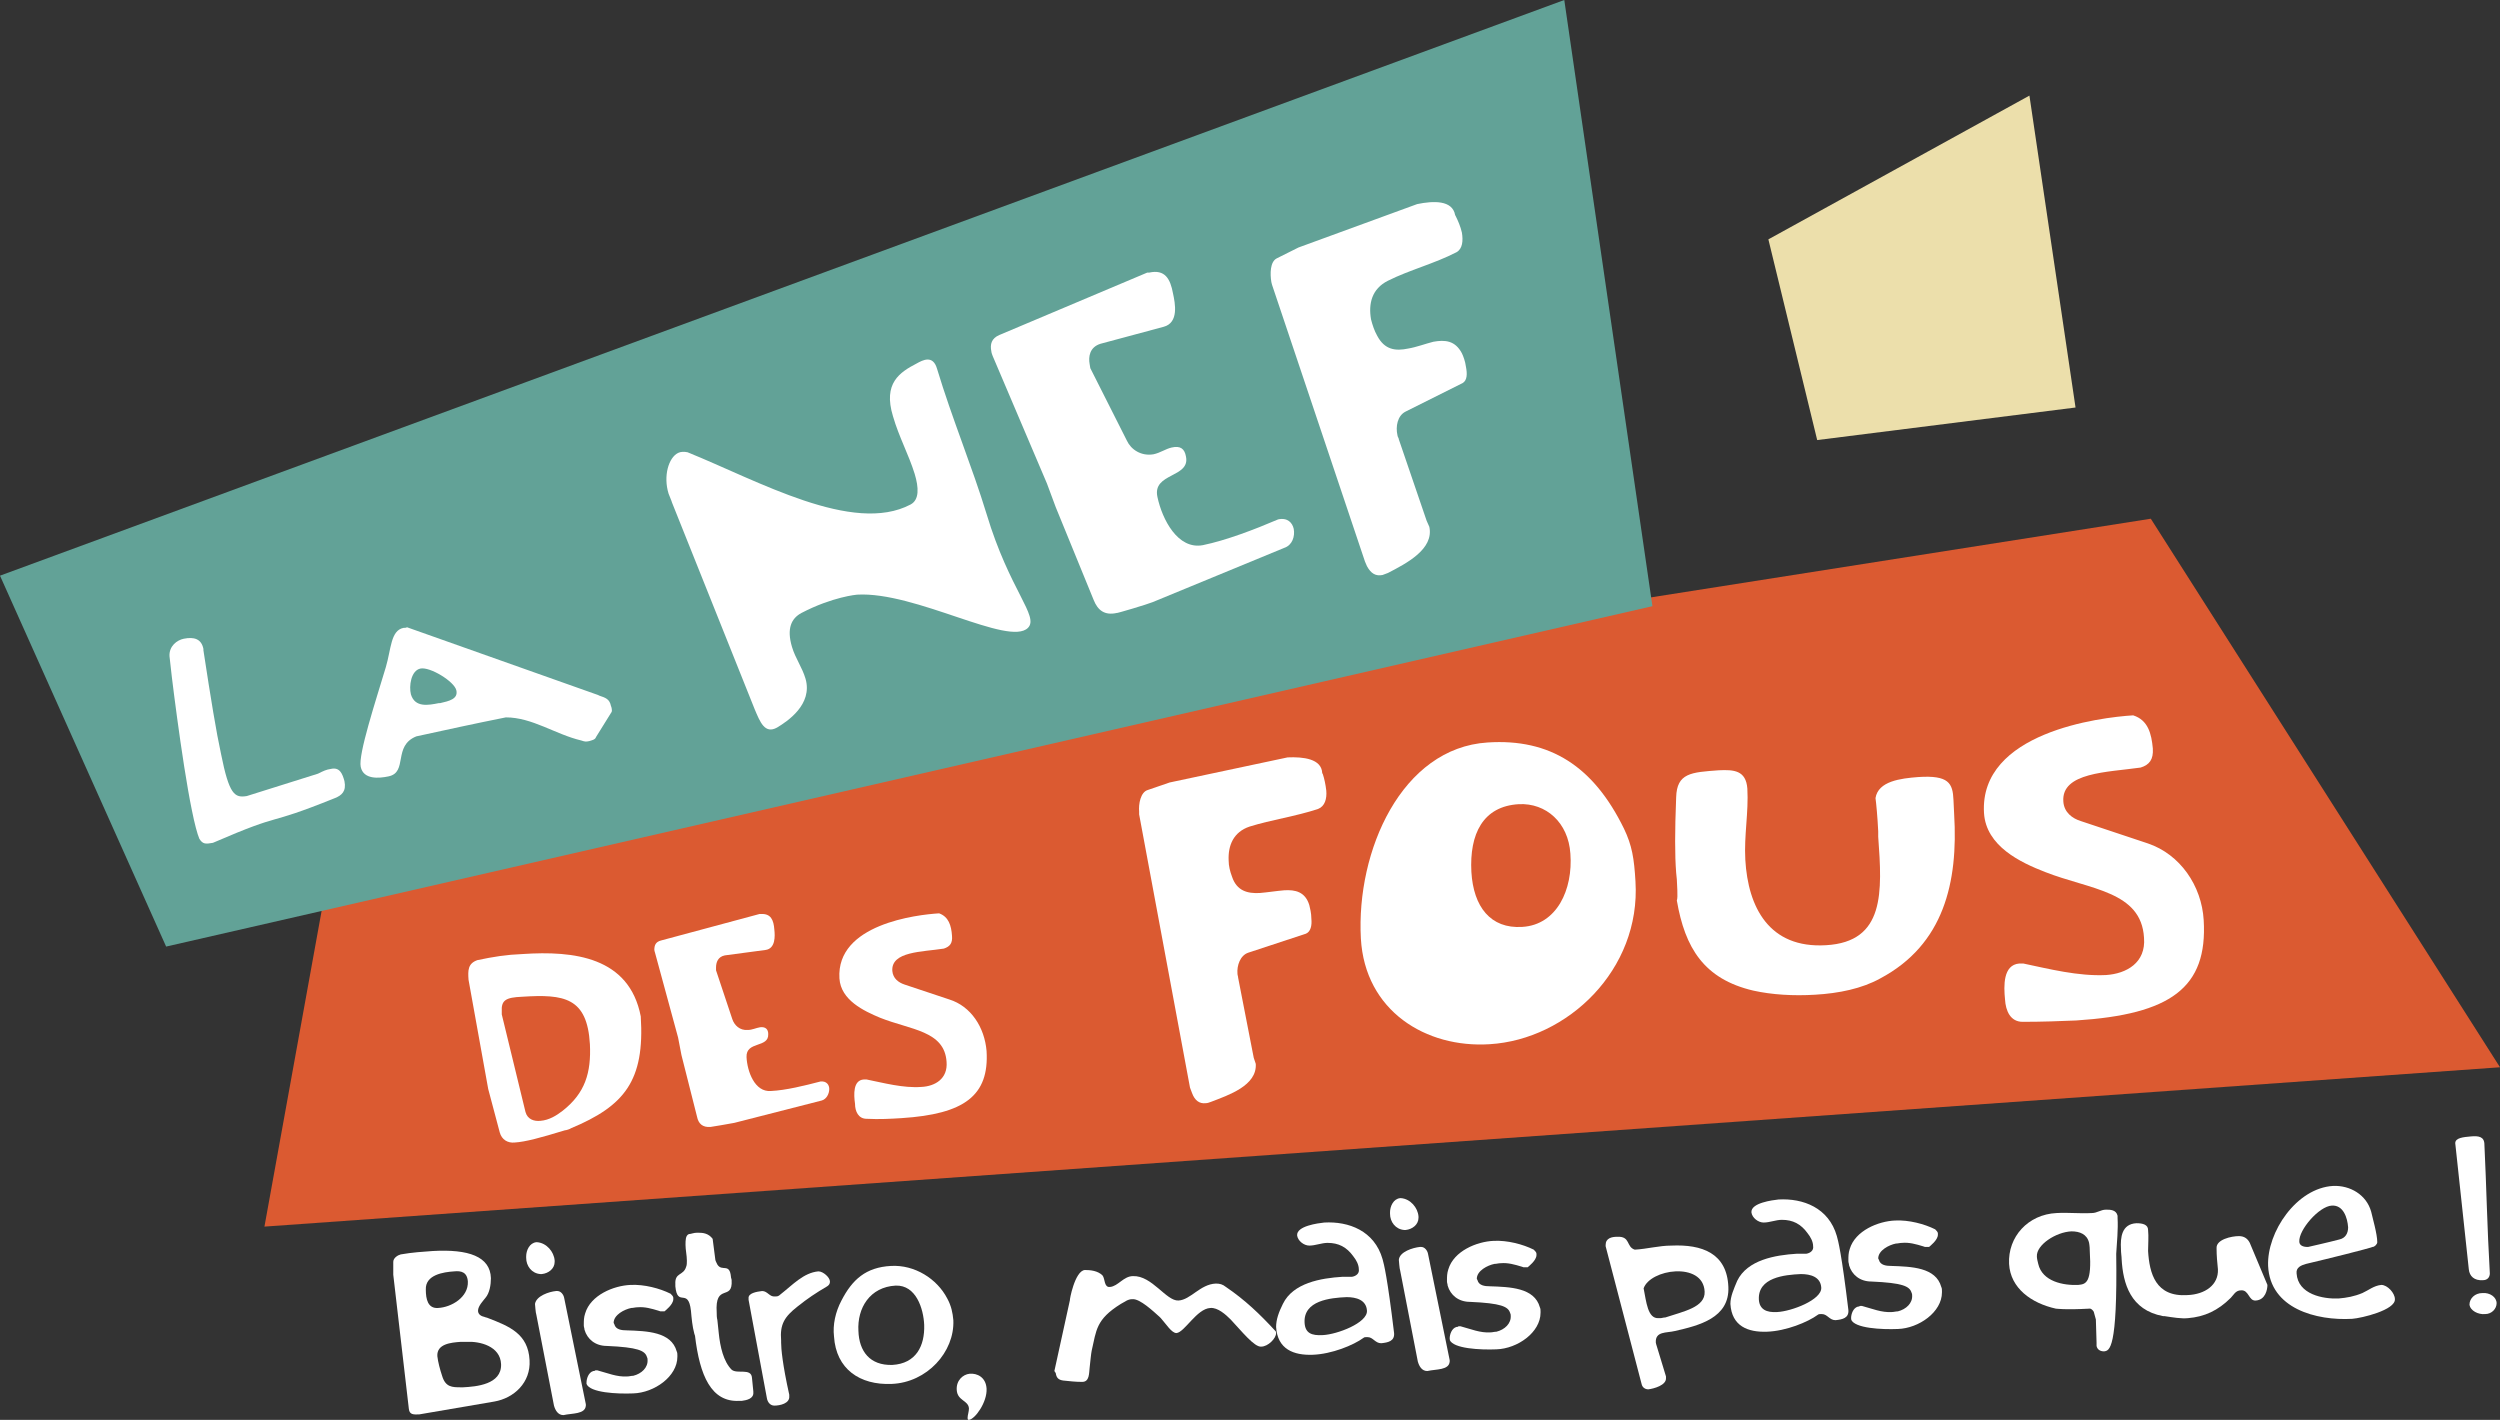<svg xmlns="http://www.w3.org/2000/svg" id="NefDesFous" viewBox="0 0 368.7 209.4" preserveAspectRatio="xMidYMid meet" width="368.7" height="209.4"><rect x="0" y="0" width="368.7" height="209.4" fill="#333333" stroke="none"/><style id="style3">.st0{fill:#db5a31}.st1{fill:#62a297}.st2{fill:#fff}.st3{fill:#ecc500}.st4{fill:#ecdfab}.st5{fill:#0d0d0c}.st6{fill:#a4a4a3}.st7{fill:#9a9999}.st8{fill:#b8b8b8}.st9{fill:#9c9b9b}.st10{fill:#444443}.st11{fill:#9a9a9a}.st12{fill:#ababab}.st13{fill:#b9b9b8}.st14{fill:#adadad}.st15{fill:#8a8a8a}.st16{fill:#929292}.st17{fill:#b1b1b1}.st18{fill:#141413}.st19{fill:#8d8d8d}.st20{fill:#9e9e9e}.st21{fill:#969695}.st22{fill:#898988}.st23{fill:#a4a4a4}.st24{fill:#a8a8a8}.st25{fill:#666665}.st26{fill:#b7b7b7}.st27{fill:#8d8c8c}.st28{fill:#616160}.st29{fill:#939393}.st30{fill:#727171}.st31{fill:#6e6d6d}.st32{fill:#494948}.st33{fill:#babab9}.st34{fill:#b4b4b3}.st35{fill:#3a3a39}.st36{fill:#a6a6a6}.st37{fill:#565555}.st38{fill:#aeaead}.st39{fill:#454544}.st40{fill:#555554}.st41{fill:#b4b4b4}.st42{fill:#797878}.st43{fill:#383837}.st44{fill:#a09f9f}.st45{fill:#4a4948}.st46{fill:#878787}.st47{fill:#60605f}.st48{fill:#adadac}.st49{fill:#838383}.st50{fill:#6b6a6a}.st51{fill:#434342}.st52{fill:#828281}.st53{fill:#9a9a99}.st54{fill:#989897}.st55{fill:#3a3938}.st56{fill:#7a7a79}.st57{fill:#3b3a3a}.st58{fill:#828181}.st59{fill:#6f6f6e}.st60{fill:#8b8a8a}.st61{fill:#a0a0a0}.st62{fill:#888787}.st63{fill:#696868}.st64{fill:#767675}.st65{fill:#5e5d5d}.st66{fill:#656464}.st67{fill:#7f7f7f}.st68{fill:#575756}.st69{fill:#626262}.st70{fill:#8b8b8a}.st71{fill:#4e4e4d}.st72{fill:#696968}.st73{fill:#676766}.st74{fill:#7b7b7a}.st75{fill:#717170}.st76{fill:#6f6e6e}.st77{fill:#aeaeae}.st78{fill:#5e5e5d}.st79{fill:#545453}.st80{fill:#676767}.st81{fill:#747473}.st82{fill:#6c6b6b}.st83{fill:#959595}.st84{fill:#555453}.st85{fill:#bebebe}.st86{fill:#818080}.st87{fill:#5f5e5e}.st88{fill:#707070}.st89{fill:#8f8f8e}.st90{fill:#787877}.st91{fill:#acacab}.st92{fill:#969696}.st93{fill:#afafaf}.st94{fill:#414140}.st95{fill:#777776}.st96{fill:#9d9d9d}.st97{fill:#9f9f9f}.st98{fill:#7f7f7e}.st99{fill:#7b7a7a}.st100{fill:#7d7d7d}.st101{fill:#595958}.st102{fill:#979696}.st103{fill:#8a8a89}.st104{fill:#797978}.st105{fill:#50504f}.st106{fill:#949393}.st107{fill:#8e8e8d}.st108{fill:#2c2c2b}.st109{fill:#787878}.st110{fill:#6c6c6b}.st111{fill:#7c7c7c}.st112{fill:#848383}.st113{fill:#373736}.st114{fill:#868685}.st115{fill:#3f3f3e}.st116{fill:#7a7979}.st117{fill:#474746}.st118{fill:#5b5a5a}.st119{fill:#5d5d5c}.st120{fill:#7e7e7d}.st121{fill:#757574}.st122{fill:#8c8b8b}.st123{fill:#90908f}.st124{fill:#2d2d2c}.st125{fill:#737372}.st126{fill:#5a5a59}.st127{fill:#858584}.st128{fill:#929291}.st129{fill:#494848}.st130{fill:#515050}.st131{fill:#3d3c3b}.st132{fill:#4a4a49}.st133{fill:#686767}.st134{fill:#686867}.st135{fill:#535252}.st136{fill:#848484}.st137{fill:#6e6e6d}.st138{fill:#828282}.st139{fill:#1a1919}.st140{fill:#1c1c1c}.st141{fill:#949494}.st142{fill:#9f9f9e}.st143{fill:#8c8c8b}.st144{fill:#a7a6a6}.st145{fill:#a6a5a5}.st146{fill:#a1a1a1}.st147{fill:#b0b0b0}.st148{fill:#a2a2a1}.st149{fill:#a8a8a7}.st150{fill:#a5a5a4}.st151{fill:#a5a5a5}.st152{fill:#959594}.st153{fill:#727271}.st154{fill:#7c7c7b}.st155{fill:#838382}.st156{fill:#7d7d7c}.st157{fill:#595858}.st158{fill:#a0a09f}.st159{fill:#262626}.st160{fill:#717070}.st161{fill:#626261}.st162{fill:#aaa}.st163{fill:#acacac}.st164{fill:#898888}.st165{fill:#a6a6a5}.st166{fill:#9d9d9c}.st167{fill:#aaa9a9}.st168{fill:#bcbbbb}.st169{fill:#868686}.st170{fill:#878786}.st171{fill:#6d6c6c}.st172{fill:#bfbfbe}.st173{fill:#b3b3b3}.st174{fill:#919191}.st175{fill:#b1b1b0}.st176{fill:#c2c2c1}.st177{fill:#b5b5b5}.st178{fill:#5c5c5b}.st179{fill:#757474}.st180{fill:#4b4b4a}.st181{fill:#353434}.st182{fill:#9c9c9b}.st183{fill:#939392}.st184{fill:#656565}.st185{fill:#7e7e7e}.st186{fill:#8c8c8c}.st187{fill:#525251}.st188{fill:#484747}.st189{fill:#a1a0a0}.st190{fill:#252524}.st191{fill:#5f5f5e}.st192{fill:gray}.st193{fill:#424140}.st194{fill:#636362}.st195{fill:#a7a7a6}.st196{fill:#9c9c9c}.st197{fill:#1b1b1b}.st198{fill:#1f1f1e}.st199{fill:#202020}.st200{fill:#6d6d6c}.st201{fill:#545353}.st202{fill:#a3a3a2}.st203{fill:#41403f}.st204{fill:#afafae}.st205{fill:#abaaaa}.st206{fill:#8e8e8e}.st207{fill:#999898}.st208{fill:#535352}.st209{fill:#a3a3a3}.st210{fill:#989797}.st211{fill:#9f9e9e}.st212{fill:#c9c9c9}.st213{fill:#858585}.st214{fill:#333231}.st215{fill:#3c3b3a}.st216{fill:#7b7b7b}.st217{fill:#939292}.st218{fill:#5d5d5d}.st219{fill:#cacac9}.st220{fill:#eaeaea}.st221{fill:#a7a7a7}.st222{fill:#504f4f}.st223{fill:#b2b2b2}.st224{fill:#0f0f0f}.st225{fill:#c0c0bf}.st226{fill:#353534}.st227{fill:#bbb}.st228{fill:#363635}.st229{fill:#4a4949}.st230{fill:#403f3e}.st231{fill:#101010}.st232{fill:#626161}.st233{fill:#7f7e7e}.st234{fill:#646363}.st235{fill:#313130}.st236{fill:#0e0e0e}.st237{fill:#6a6969}.st238{fill:#6b6b6a}.st239{fill:#4c4c4b}.st240{fill:#848483}.st241{fill:#474646}.st242{fill:#4b4a4a}.st243{fill:#999}.st244{fill:#9b9b9a}.st245{fill:#8f8f8f}.st246{fill:#636262}.st247{fill:#a9a9a9}.st248{fill:#999998}.st249{fill:#bcbcbc}.st250{fill:#919190}.st251{fill:#b3b3b2}.st252{fill:#b6b6b6}.st253{fill:#969595}.st254{fill:#9d9c9c}.st255{fill:#a2a2a2}.st256{fill:#504f4e}.st257{fill:#777}.st258{fill:#5b5b5a}.st259{fill:#40403f}.st260{fill:#464645}.st261{fill:#8b8b8b}.st262{fill:#6b6b6b}.st263{fill:#818180}.st264{fill:#d5d5d5}.st265{fill:#cdcdcc}.st266{fill:#c2c2c2}.st267{fill:#e4e4e4}.st268{fill:#a9a9a8}.st269{fill:#b8b8b7}.st270{fill:#5d5c5c}.st271{fill:#898989}.st272{fill:#787777}.st273{fill:#696969}.st274{fill:#585757}.st275{fill:#807f7f}.st276{fill:#424241}.st277{fill:#bcbcbb}.st278{fill:#878686}.st279{fill:#9b9b9b}.st280{fill:#393938}.st281{fill:#ababaa}.st282{fill:silver}.st283{fill:#8f8e8e}.st284{fill:#a8a7a7}.st285{fill:#6f6f6f}.st286{fill:#b7b7b6}.st287{fill:#676666}.st288{fill:#d2d2d2}.st289{fill:#afaeae}.st290{fill:#3c3c3b}.st291{fill:#4d4d4c}.st292{fill:#989898}.st293{fill:#908f8f}.st294{fill:#adacac}.st295{fill:#aaaaa9}.st296{fill:#a4a3a3}.st297{fill:#acabab}.st298{fill:#bdbdbd}.st299{fill:#dbdbdb}.st300{fill:#dfdfde}.st301{fill:#979796}.st302{fill:#bdbcbc}.st303{fill:#c8c8c7}.st304{fill:#b5b4b4}.st305{fill:#b5b5b4}.st306{fill:#737272}.st307{fill:#f4f4f4}.st308{fill:#8d8d8c}.st309{fill:#9e9e9d}.st310{fill:#818181}.st311{fill:#6a6a69}.st312{fill:#979797}.st313{fill:#a1a1a0}.st314{fill:#888}.st315{fill:#888887}.st316{fill:#706f6f}.st317{fill:#7c7b7b}.st318{fill:#80807f}.st319{fill:#292929}.st320{fill:#525150}.st321{fill:#2b2b2a}.st322{fill:#31302f}.st323{fill:#0c0c0b}.st324{fill:#484847}.st325{fill:#6c6c6c}.st326{fill:#2a2a29}.st327{fill:#767676}.st328{fill:#545352}.st329{fill:#c6c5c5}.st330{fill:#f2f2f2}.st331{fill:#d9d9d9}.st332{fill:#666}.st333{fill:#b3b2b2}.st334{fill:#3e3e3d}.st335{fill:#5c5b5b}.st336{fill:#949493}.st337{fill:#959494}.st338{fill:#cecece}.st339{fill:#c5c5c4}.st340{fill:#c4c4c3}.st341{fill:#b7b6b6}.st342{fill:#d0d0d0}.st343{fill:#7a7a7a}.st344{fill:#262625}.st345{fill:#bbbaba}.st346{fill:#cdcdcd}.st347{fill:#c6c6c6}.st348{fill:#c7c7c7}.st349{fill:#bbbbba}.st350{fill:#d8d8d8}.st351{fill:#e7e7e6}.st352{fill:#b6b5b5}.st353{fill:#c9c9c8}.st354{fill:#a2a1a1}.st355{fill:#777676}.st356{fill:#bababa}.st357{fill:#b4b3b3}.st358{fill:#9e9d9d}.st359{fill:#aeadad}.st360{fill:#b9b9b9}.st361{fill:#b9b8b8}.st362{fill:#cfcfce}.st363{fill:#d7d7d7}.st364{fill:#bebebd}.st365{fill:#a3a2a2}.st366{fill:#757575}.st367{fill:#d6d6d6}.st368{fill:#cbcaca}.st369{fill:#d2d1d1}.st370{fill:#c5c5c5}.st371{fill:#ccc}.st372{fill:#424141}.st373{fill:#656564}.st374{fill:#4f4f4e}.st375{fill:#6a6a6a}.st376{fill:#7d7c7c}.st377{fill:#858484}.st378{fill:#666565}.st379{fill:#747373}.st380{fill:#515150}.st381{fill:#616161}.st382{fill:#302f2f}.st383{fill:#222221}.st384{fill:#181818}.st385{fill:#3b3b3a}.st386{fill:#454444}.st387{fill:#4d4c4c}.st388{fill:#161616}.st389{fill:#282828}.st390{fill:#242424}.st391{fill:#363535}.st392{fill:#605f5f}.st393{fill:#121212}.st394{fill:#403f3f}.st395{fill:#b0afaf}.st396{fill:#8e8d8d}.st397{fill:#e7e7e7}.st398{fill:#dedede}.st399{fill:#d6d6d5}.st400{fill:#c3c3c3}.st401{fill:#dfdfdf}.st402{fill:#bfbebe}.st403{fill:#f9f9f9}.st404{fill:#bdbdbc}.st405{fill:#c3c3c2}.st406{fill:#d3d3d3}.st407{fill:#e8e7e7}.st408{fill:#cfcece}.st409{fill:#b1b0b0}.st410{fill:#868585}.st411{fill:#cccbcb}.st412{fill:#dadada}.st413{fill:#cecdcd}.st414{fill:#565655}.st415{fill:#434242}.st416{fill:#1d1c1c}.st417{fill:#2e2d2d}.st418{fill:#70706f}.st419{fill:#4d4c4b}.st420{fill:#919090}.st421{fill:#a9a8a8}.st422{fill:#909090}.st423{fill:#bfbfbf}.st424{fill:#2a2a2a}.st425{fill:#646463}.st426{fill:#393838}.st427{fill:#212121}.st428{fill:#323231}.st429{fill:#2c2c2c}.st430{fill:#272726}.st431{fill:#7e7d7d}.st432{fill:#232322}.st433{fill:#c4c4c4}.st434{fill:#c6c6c5}.st435{fill:#e4e3e3}.st436{fill:#cccccb}.st437{fill:#cbcbca}.st438{fill:#e9e9e9}.st439{fill:#c1c1c1}.st440{fill:#f7f7f7}.st441{fill:#f5f5f5}.st442{fill:#e6e6e6}.st443{fill:#e8e8e8}.st444{fill:#585857}.st445{fill:#4f4e4e}.st446{fill:#282827}.st447{fill:#f3f3f3}.st448{fill:#f8f8f8}.st449{fill:#eee}.st450{fill:#ececec}.st451{fill:#fafafa}.st452{fill:#f1f1f1}.st453{fill:#f3f2f2}.st454{fill:#ddd}.st455{fill:#cfcfcf}.st456{fill:#e6e6e5}.st457{fill:#e1e1e1}.st458{fill:#c3c2c2}.st459{fill:#b0b0af}.st460{fill:#f7f7f6}.st461{fill:#e2e1e1}.st462{fill:#6e6e6e}.st463{fill:#575656}.st464{fill:#b8b7b7}.st465{fill:#cbcbcb}.st466{fill:#d0d0cf}.st467{fill:#dcdcdc}.st468{fill:#e2e2e2}.st469{fill:#dcdcdb}.st470{fill:#3d3d3c}.st471{fill:#767575}.st472{fill:#20201f}.st473{fill:#d3d2d2}.st474{fill:#c9c8c8}.st475{fill:#30302f}.st476{fill:#343433}.st477{fill:#383737}.st478{fill:#252525}.st479{fill:#2e2e2d}.st480{fill:#131313}.st481{fill:#1d1d1c}.st482{fill:#d4d3d3}.st483{fill:#e5e5e5}.st484{fill:#fefefe}.st485{fill:#ebebeb}.st486{fill:#c8c8c8}.st487{fill:#b6b6b5}.st488{fill:#4c4b4b}.st489{fill:#747474}.st490{fill:#fbfbfb}.st491{fill:#e3e3e2}.st492{fill:#dad9d9}.st493{fill:#e3e3e3}.st494{fill:#d7d7d6}.st495{fill:#d5d5d4}.st496{fill:#f6f6f6}.st497{fill:#dadad9}.st498{fill:#d3d3d2}.st499{fill:#cececd}.st500{fill:#cacaca}.st501{fill:#b2b2b1}.st502{fill:#d6d5d5}.st503{fill:#727272}.st504{fill:#cac9c9}.st505{fill:#f0f0f0}.st506{fill:#d1d0d0}.st507{fill:#fcfcfc}.st508{fill:#efefef}.st509{fill:#d4d4d4}.st510{fill:#ededed}.st511{fill:#dedddd}.st512{fill:#d1d1d0}.st513{fill:#d1d1d1}.st514{fill:#d2d2d1}.st515{fill:#dddddc}.st516{fill:#e0e0e0}.st517{fill:#fdfdfd}.st518{fill:#c1c1c0}.st519{fill:#5a5959}.st520{fill:#bebdbd}.st521{fill:#ecebeb}.st522{fill:#929191}.st523{fill:#d9d9d8}.st524{fill:#e1e0e0}.st525{fill:#464545}.st526{fill:#737373}.st527{fill:#c4c3c3}.st528{fill:#1e1e1e}.st529{fill:#f1f1f0}.st530{fill:#4b4a49}.st531{fill:#464544}.st532{fill:#dededd}.st533{fill:#555454}.st534{fill:#838282}.st535{fill:#c1c0c0}.st536{fill:#e9e9e8}.st537{fill:#e8e8e7}.st538{fill:#2f2f2e}.st539{fill:#525151}.st540{fill:#444343}.st541{fill:#fdfdfc}.st542{fill:#e5e5e4}.st543{fill:#616060}.st544{fill:#4e4d4d}.st545{fill:#bab9b9}.st546{fill:#ebebea}.st547{fill:#e7e6e6}.st548{fill:#4e4d4c}.st549{fill:#444342}.st550{fill:#535251}.st551{fill:#9b9a9a}.st552{fill:#717171}.st553{fill:#d7d6d6}.st554{fill:#c7c7c6}.st555{fill:#434241}</style><g id="g5" transform="translate(-242.5 -55.8)"><path class="st0" id="polygon7" d="M292.8 174.3l266.9-42 51.5 80.9-329.7 23.5z" fill="#db5a31"/><path class="st1" id="polygon9" d="M242.5 140.7l230.7-84.9 13 89.4L267 195.4z" fill="#62a297"/><g id="g11"><path class="st2" d="M270.8 175.3c-1.5-7.3-3.2-21.4-3.3-22.7-.1-1.5 1.1-2.4 2.1-2.6 1.5-.3 2.6 0 2.9 1.5v.2c1.1 7.2 1.9 12.1 2.6 15.3 1.2 6 2 6.5 3.8 6.2l10.5-3.3c.8-.4 1.2-.6 1.9-.7 1.3-.3 1.7.7 2 1.8.3 1.5-.4 2.1-1.4 2.5-10.9 4.4-6.9 1.8-18 6.6-1.1.2-1.5.2-2-.6-.3-.7-.7-2.2-1.1-4.2z" id="path13" fill="#fff"/><path class="st2" d="M303.9 164.4c-3.5 1.4-1.2 5.3-4.1 5.9-1.4.3-3.7.5-4.1-1.4-.4-1.8 2.2-9.7 3.7-14.7.8-2.7.7-5.4 2.6-5.8.1 0 .5 0 .5-.1l28.2 10 .2.1c.9.3 1.5.5 1.7 1.5l.1.3c0 .2.1.4 0 .6l-2.3 3.7c-.1.4-.7.5-1 .6-.5.1-.6.1-1.2-.1-3.8-.9-7.2-3.4-11.1-3.4-5 1-8.6 1.8-13.2 2.8zm3.3-4.9h.2c1.3-.3 2.7-.6 2.4-1.9-.3-1.3-3.9-3.5-5.3-3.2-1.4.3-1.7 2.6-1.4 3.8.6 2 2.6 1.6 4.1 1.3z" id="path15" fill="#fff"/><path class="st2" d="M342.5 122.6c.4-.2.9-.2 1.4-.1 10.4 4.2 24.4 12.2 32.9 7.7 1.3-.7 1.2-2.5.6-4.5-.9-2.9-2.3-5.4-3.2-8.5-1.5-4.9 1-6.5 3.5-7.8.9-.5 2.4-1.3 3 .8 2.2 7.3 5.2 14.5 7.3 21.4 3.4 11.3 7.8 15.1 6.1 16.8-2.8 2.8-16.6-5.4-25.2-4.9 0 0-3.6.3-8.2 2.7-1.5.8-2.2 2.3-1.4 5 .5 1.7 1.5 3 2 4.7 1.1 3.8-2.7 6.3-4.2 7.2-1.8 1-2.5-.8-3.3-2.7l-12.2-30.5c0-.1-.4-1-.5-1.3-.8-2.6 0-5.3 1.4-6z" id="path17" fill="#fff"/><path class="st2" d="M396.9 127.1l-8-18.8s-.2-.5-.2-.7c-.2-1 0-1.9 1.2-2.4l21.8-9.2h.3c2.3-.5 3.1.9 3.5 3.1.3 1.4.9 4.3-1.4 4.9l-9.3 2.5c-1.6.5-1.8 1.9-1.6 3l.1.6 5.4 10.7c.6 1.3 2.1 2.3 3.9 2 1-.2 1.8-.8 2.7-1 1.3-.3 1.9.2 2.1 1.3.7 3.2-5 2.4-4.2 6 .7 3.3 3 7.8 6.7 7.1 3.4-.7 7.6-2.3 11.1-3.8 1.4-.3 2.1.5 2.3 1.4.2 1.1-.2 2.4-1.4 2.8l-19.4 8c-.7.3-5.4 1.7-5.3 1.6-1.8.4-2.8-.4-3.4-1.9l-5.6-13.7-1.3-3.5z" id="path19" fill="#fff"/><path class="st2" d="M443.8 138.6l-13.7-40.8-.1-.4c-.2-1.2-.2-3 .8-3.5l3.2-1.6 17.5-6.4c2.4-.5 5.2-.6 5.6 1.6 0 .1.1.1.1.2.3.6.7 1.5.9 2.4.2 1.2.1 2.4-.8 2.9-3.3 1.7-6.9 2.6-10.1 4.2-2.4 1.2-2.9 3.4-2.5 5.7.2.8.5 1.7.9 2.4 1.1 2.1 2.7 2.3 4.6 1.9 1.2-.2 2.5-.7 3.7-1 1.7-.3 3.2-.2 4.2 1.7.2.4.5 1.2.6 2 .2 1 .2 2-.5 2.4l-8.4 4.2c-1.2.6-1.5 2.2-1.2 3.5 0 .2.2.4.2.6l4.1 12 .4.9c.7 3.3-3.4 5.4-6.1 6.8-.3.1-.5.2-.8.3-1 .2-1.7-.2-2.3-1.3l-.3-.7z" id="path21" fill="#fff"/></g><g id="g23"><path class="st2" d="M311.6 200.3c-.1-1.4-.1-2.4 1.3-2.9 2.4-.5 4.2-.8 6.7-.9 7.5-.5 15.7.4 17.4 9.2.6 9.5-2.4 13.2-10.3 16.5-.1.1-.7.3-.9.3-3.6 1.1-5.8 1.7-7.4 1.8-1 .1-1.9-.4-2.2-1.5l-1.7-6.4-2.9-16.1zm4.9 5.1l3.5 14.4c.3 1.1 1.3 1.4 2.2 1.3 1.3-.1 2.4-.8 3.3-1.5 3.3-2.6 4.2-5.6 4-9.8-.4-6.9-3.8-7.4-10-7-2.4.1-3.1.5-3 2.2v.4z" id="path25" fill="#fff"/><path class="st2" d="M342.5 208.8l-3.4-12.5s-.1-.3-.1-.4c0-.7.2-1.2 1-1.4l14.5-3.9h.2c1.5-.1 1.9.9 2 2.3.1.9.2 2.8-1.3 3l-6 .8c-1 .2-1.3 1-1.3 1.8v.4l2.4 7.2c.3.9 1.1 1.7 2.3 1.6.6 0 1.2-.3 1.8-.4.8-.1 1.2.3 1.2 1 .1 2.1-3.3 1-3.2 3.4.1 2.1 1.2 5.2 3.6 5 2.2-.1 5-.8 7.3-1.4.9-.1 1.3.5 1.3 1.1 0 .7-.4 1.5-1.1 1.7l-12.9 3.3c-.4.1-3.5.6-3.5.6-1.2.1-1.8-.5-2-1.5l-2.3-9.1-.5-2.6z" id="path27" fill="#fff"/><path class="st2" d="M369.9 215h.4c2.5.5 5.4 1.3 8.1 1.1 2-.1 3.9-1.2 3.7-3.7-.3-4.6-5.3-4.7-9.8-6.5-2.4-1-5.8-2.6-6-5.8-.5-8 11.4-9.4 14.7-9.6 1.4.5 1.8 1.8 1.9 3.3.1 1.1-.3 1.6-1.2 1.9-3.2.5-7.8.4-7.6 3.3.1 1.1.9 1.7 1.8 2l6.6 2.2c3.2 1 5.2 4.1 5.5 7.6.4 6.6-3.3 9.3-12.5 9.9-1.6.1-3.3.2-5.2.1-1.2 0-1.7-1.1-1.7-2.2-.2-1.4-.3-3.5 1.3-3.6z" id="path29" fill="#fff"/><path class="st2" d="M418 216.2l-7.5-40.3v-.4c-.1-1.1.2-2.9 1.3-3.2l3.2-1.1 17.4-3.7c2.3-.1 5 .2 5.1 2.3 0 .1.1.1.1.2.2.6.4 1.5.5 2.4.1 1.2-.2 2.3-1.2 2.7-3.3 1.1-6.9 1.6-10.1 2.6-2.4.8-3.2 2.8-3.1 5 0 .8.2 1.6.5 2.4.7 2.1 2.3 2.5 4.1 2.4 1.2-.1 2.4-.3 3.6-.4 1.6-.1 3.1.2 3.7 2.2.1.4.3 1.2.3 2 .1 1-.1 1.9-.8 2.2l-8.5 2.8c-1.2.4-1.7 1.9-1.6 3.1 0 .2.1.4.1.6l2.3 11.8.3.9c.2 3.2-4 4.6-6.6 5.6-.3.1-.5.2-.8.2-.9.1-1.6-.4-2-1.5l-.3-.8z" id="path31" fill="#fff"/><path class="st2" d="M461.9 165.3c9.2-.6 15.6 3.5 20.1 12.7 1.2 2.5 1.5 4.4 1.7 7.8.8 13-10 23.3-21.5 24-9.4.6-18.4-4.9-19-15.6-.7-12.9 6-28.1 18.7-28.9zm5.1 27.2c5.1-.3 7.5-5.5 7.1-10.8-.3-4.6-3.6-7.5-7.6-7.3-5.3.3-7.3 4.4-7 10 .3 5.1 2.8 8.4 7.5 8.1z" id="path33" fill="#fff"/><path class="st2" d="M489.8 185.5l-.1-1c-.2-2.6-.2-6 0-11.1.1-3.6 2.2-3.7 6.3-4 2.2-.1 4 0 4.2 2.7.2 3.5-.5 6.9-.3 10.5.4 7 3.5 13.1 11.9 12.6 8.7-.5 8.3-7.8 7.7-16v-.8c-.1-2.1-.3-4.2-.4-4.9.4-2.5 3.7-2.9 6.3-3.1 4.5-.3 5.1.9 5.2 3.4l.1 2.1c.6 10-1.5 19.2-10.9 24.2-2.7 1.5-6.1 2.2-9.6 2.4-3.2.2-6.4 0-9.1-.6-7.3-1.7-10.1-6.3-11.3-13.3.2-.4 0-2.6 0-3.1z" id="path35" fill="#fff"/><path class="st2" d="M540.3 197.9h.6c3.8.8 8.1 1.9 12.2 1.7 3-.2 5.9-1.8 5.6-5.5-.4-6.9-8-7.1-14.6-9.7-3.6-1.4-8.7-3.8-9-8.7-.7-11.9 17.1-14.1 22-14.4 2.2.7 2.7 2.7 2.9 4.9.1 1.6-.5 2.4-1.8 2.8-4.9.7-11.7.7-11.4 5 .1 1.6 1.3 2.5 2.6 2.9l9.9 3.3c4.7 1.6 7.9 6.2 8.2 11.3.6 10-4.9 13.9-18.8 14.8-2.4.1-5 .2-7.9.2-1.8 0-2.5-1.6-2.6-3.3-.2-2-.3-5.1 2.1-5.3z" id="path37" fill="#fff"/></g><g id="g39" fill="#fff"><path d="M300.5 241.9c0-.6.7-1 1.1-1.1 1.7-.3 3.3-.4 4.7-.5 5.3-.3 8.5.8 8.6 4 0 1-.2 2.2-.8 2.9-.3.4-1.1 1.2-1.1 1.9 0 .5.4.8.9.9.2.1.4.1.6.2 3.1 1.2 5.9 2.3 6.1 6.2.2 3.3-2.3 5.6-5.2 6.1l-11.1 1.9h-.1c-.6 0-1.3.1-1.4-.8l-2.3-19.8v-1.9zm6.6 6.8c2-.1 4.5-1.6 4.4-3.9-.1-1.4-1-1.6-2-1.5-1.6.1-4.3.5-4.2 2.7 0 1.4.3 2.8 1.8 2.7zm.6 10c.5 1.7 1.5 1.7 2.8 1.7h.3c1.9-.1 5.7-.4 5.6-3.4-.1-2.7-3.2-3.4-5-3.3h-1c-1.4.1-3.5.3-3.4 2.1.1.9.4 2 .7 2.9z" id="path41"/><path d="M320.1 241.1c0-.9.5-2 1.5-2.1h.1c1.4.1 2.5 1.4 2.6 2.7v.2c0 1-.9 1.7-1.9 1.8h-.2c-1.3-.1-2.1-1.2-2.1-2.4v-.2zm4.4 5.1h.2c.5 0 .9.5 1 1l3.2 15.7v.2c-.1 1.3-2 1.1-3.3 1.4-.8 0-1.2-.7-1.4-1.4l-2.6-13.4c-.1-.2-.2-1.6-.2-1.6.2-1.2 2.1-1.8 3.1-1.9z" id="path43"/><path d="M329 259.7c0-.6.3-1.5 1-1.7.1 0 .2 0 .3-.1h.3c1.5.4 2.9 1 4.4.9.3 0 .6-.1.9-.1 1.2-.3 2.2-1.2 2.1-2.4 0-.1 0-.2-.1-.4-.3-.9-1.3-1.4-5.9-1.6-1.7 0-2.9-1-3.3-2.4 0-.2-.1-.4-.1-.6v-.2c0-.5 0-1 .2-1.6.8-2.7 4.2-4.1 6.7-4.2 2-.1 4.3.5 5.9 1.3.2.2.4.4.4.6v.2c0 .8-1.2 1.7-1.3 1.8h-.6l-.3-.1c-1-.3-2-.6-3.1-.5-.3 0-.6.1-.9.1-1 .2-2.6 1-2.6 2.2l.1.2c.2.8 1.1.9 1.8.9 3 .1 6.6.2 7.4 3.1.1.2.1.4.1.6v.2c0 2.9-3.4 5.3-6.5 5.4-2.4.1-6.4-.1-6.9-1.4v-.2z" id="path45"/><path d="M344.4 249.1c-.4-3.5-2-.4-2.3-3.6v-.3c-.1-1.8 1.2-1.2 1.6-2.6.1-.2.1-.6.1-.9 0-.7-.2-1.6-.2-2.3 0-.7 0-1.4.5-1.6.3 0 .7-.2 1.2-.2h.2c.7 0 1.5.1 2.1.9l.4 3.1c0 .1.2.5.3.7.7 1.1 1.8-.3 2 1.8 0 .2.1.3.1.5.2 3.2-2.5.3-2.2 4.8 0 .3 0 .7.1 1.1l.2 1.9c.2 2 .7 4.2 1.9 5.4.8.7 2.9-.3 3 1.2l.2 2v.1c.1 1-1 1.2-1.7 1.3h-.4c-4.1.2-5.8-3.7-6.5-9.6l-.1-.3c-.3-1.1-.4-2.3-.5-3.4z" id="path47"/><path d="M354.9 246.2c.8 0 1.1.9 1.9.8.3 0 .5 0 .8-.3 1.8-1.4 3.4-3.2 5.6-3.4.7 0 1.7.9 1.7 1.5 0 .3-.1.5-.4.7-1.7 1-2.9 1.8-4.4 3-1.9 1.5-2.6 2.6-2.4 5v.3c0 .9.2 3.2 1.2 7.7v.2c.1 1.1-1.4 1.4-2.2 1.4-.6 0-1-.5-1.1-1.1l-2.7-14.5v-.2c-.1-.8 1.2-1 2-1.1z" id="path49"/><path d="M366.6 247.6c1.6-3.1 3.6-4.9 7.3-5.1 3.5-.2 6.8 1.9 8.3 4.8.6 1.1.8 2.1.9 3.2.2 4.7-3.9 9.2-9.1 9.4-4.7.2-8.2-2.2-8.5-7-.2-1.7.2-3.6 1.1-5.3zm7.5 9.5c3.5-.2 4.8-2.8 4.7-5.9-.1-2.4-1.2-5.9-4.2-5.8-3.8.2-5.7 3.3-5.5 6.7.1 3 1.7 5.1 5 5z" id="path51"/><path d="M385.4 263.5c-.1-1.2-1.7-1.1-1.8-2.7-.1-1.4.9-2.3 1.9-2.4 1.1-.1 2.4.5 2.5 2.2.1 2-1.7 4.5-2.6 4.6-.1 0-.2 0-.2-.3 0-.4.2-.9.2-1.4z" id="path53"/><path d="M398 258l2.3-10.5c-.1.2.7-4.3 2.2-4.4.8 0 1.9.1 2.6.8.4.5.2 1.8 1.1 1.7 1.2-.1 2-1.6 3.4-1.6 2.8-.1 4.9 3.7 6.7 3.6 1.8-.1 3.2-2.4 5.5-2.5.6 0 1 .1 1.5.5 2.8 1.9 5 4 7.3 6.5.1.1.1.2.1.3 0 .8-1.2 2-2.2 2-1 .1-2.9-2.3-4.5-4-.7-.7-1.9-1.8-3-1.7-2 .1-3.8 3.6-5 3.7-.7 0-1.5-1.3-2.3-2.2l-.2-.2c-.9-.8-2.9-2.7-4-2.6-.7 0-1.1.4-1.7.7-3.7 2.3-3.6 3.9-4.3 6.9-.1.5-.2 1.6-.3 2.5-.1.8 0 2.1-1.1 2.1-1 0-1.8-.1-2.8-.2-.7-.1-1-.4-1.1-1.1l-.2-.3z" id="path55"/><path d="M431.7 248.1c1.5-3.1 5.6-3.8 8.8-4h1.4c.6-.1 1.1-.5 1-1.1 0-.7-.4-1.4-.8-1.9-1-1.4-2.2-2-3.8-2-.9 0-1.8.4-2.7.4-.8 0-1.7-.7-1.8-1.5-.1-1.4 3.1-1.8 4-1.9 3.6-.2 7.4 1.2 8.6 5.4.2.7.7 2.6 1.7 10.9.1 1.2-.9 1.4-1.9 1.5-.9 0-1.2-.9-2-.9h-.2c-.1 0-.3 0-.4.1-1.5 1.1-4.7 2.4-7.5 2.5-2.8.1-5.2-.8-5.4-4.1 0-1.1.4-2.2 1-3.4zm5.9 4.6c2.1-.1 6.6-1.8 6.5-3.6-.1-1.6-1.6-2-3-2-2.4.1-6.4.5-6.2 3.8.1 1.5 1 1.9 2.7 1.8z" id="path57"/><path d="M447.5 234.6c0-.9.5-2 1.5-2.1h.1c1.4.1 2.5 1.4 2.6 2.7v.2c0 1-.9 1.7-1.9 1.8h-.2c-1.3-.1-2.1-1.2-2.1-2.4v-.2zm4.4 5.1h.2c.5 0 .9.5 1 1l3.2 15.7v.2c-.1 1.3-2 1.1-3.3 1.4-.8 0-1.2-.7-1.4-1.4l-2.6-13.4c-.1-.2-.2-1.6-.2-1.6.1-1.2 2.1-1.8 3.1-1.9z" id="path59"/><path d="M456.3 253.2c0-.6.3-1.5 1-1.7.1 0 .2 0 .3-.1h.3c1.5.4 2.9 1 4.4.9.3 0 .6-.1.9-.1 1.2-.3 2.2-1.2 2.1-2.4 0-.1 0-.2-.1-.4-.3-.9-1.3-1.4-5.9-1.6-1.7 0-2.9-1-3.3-2.4 0-.2-.1-.4-.1-.6v-.2c0-.5 0-1 .2-1.6.8-2.7 4.2-4.1 6.7-4.2 2-.1 4.3.5 5.9 1.3.2.2.4.4.4.6v.2c0 .8-1.2 1.7-1.3 1.8h-.6l-.3-.1c-1-.3-2-.6-3.1-.5-.3 0-.6.1-.9.1-1 .2-2.6 1-2.6 2.2l.1.2c.2.8 1.1.9 1.8.9 3 .1 6.6.2 7.4 3.1.1.2.1.4.1.6v.2c0 2.9-3.4 5.3-6.5 5.4-2.4.1-6.4-.1-6.9-1.4.1 0 0 0 0-.2z" id="path61"/><path d="M481 238.2c2-.1 1.3 1.5 2.6 1.9 1.8-.1 3.6-.6 5.4-.6 4.5-.2 8.2 1.1 8.4 6.1.2 4.6-4.4 5.7-7.9 6.5-1.2.3-2.9 0-2.8 1.7 0 .1.1.4.1.4l1.4 4.6v.2c.1 1.1-1.8 1.6-2.6 1.7-.5 0-.9-.3-1-.8l-5.3-20.3v-.2c0-1 .9-1.2 1.7-1.2zm6.1 12h.3c.2 0 .4-.1.7-.1 2.7-.9 5.9-1.5 5.8-3.8-.1-2.3-2.2-3.1-4.3-3-2.1.1-4.2 1.1-4.7 2.5.4 2 .6 4.5 2.2 4.4z" id="path63"/><path d="M498.7 244.7c1.5-3.1 5.6-3.8 8.8-4h1.4c.6-.1 1.1-.5 1-1.1 0-.7-.4-1.4-.8-1.9-1-1.4-2.2-2-3.8-2-.9 0-1.8.4-2.7.4-.8 0-1.7-.7-1.8-1.5-.1-1.4 3.1-1.8 4-1.9 3.6-.2 7.4 1.2 8.6 5.4.2.7.7 2.6 1.7 10.9.1 1.2-.9 1.4-1.9 1.5-.9 0-1.2-.9-2-.9h-.2c-.1 0-.3 0-.4.1-1.5 1.1-4.7 2.4-7.5 2.5-2.8.1-5.2-.8-5.4-4.1 0-1.1.5-2.2 1-3.4zm5.9 4.6c2.1-.1 6.6-1.8 6.5-3.6-.1-1.6-1.6-2-3-2-2.4.1-6.4.5-6.2 3.8.1 1.4 1.1 1.9 2.7 1.8z" id="path65"/><path d="M515.5 250.2c0-.6.3-1.5 1-1.7.1 0 .2 0 .3-.1h.3c1.5.4 2.9 1 4.4.9.3 0 .6-.1.9-.1 1.2-.3 2.2-1.2 2.1-2.4 0-.1 0-.2-.1-.4-.3-.9-1.3-1.4-5.9-1.6-1.7 0-2.9-1-3.3-2.4 0-.2-.1-.4-.1-.6v-.2c0-.5 0-1 .2-1.6.8-2.7 4.2-4.1 6.7-4.2 2-.1 4.3.5 5.9 1.3.2.2.4.4.4.6v.2c0 .8-1.2 1.7-1.3 1.8h-.6l-.3-.1c-1-.3-2-.6-3.1-.5-.3 0-.6.1-.9.1-1 .2-2.6 1-2.6 2.2l.1.2c.2.8 1.1.9 1.8.9 3 .1 6.6.2 7.4 3.1.1.2.1.4.1.6v.2c0 2.9-3.4 5.3-6.5 5.4-2.4.1-6.4-.1-6.9-1.4.1 0 0 0 0-.2z" id="path67"/><path d="M551.7 253.8l-.1-3.4-.3-1.1c0-.1-.4-.6-.7-.5-3.7.2-4.7 0-4.9 0-3.6-.8-6.7-3-6.9-6.6-.2-4 2.8-7.3 7-7.5 1.8-.1 3.4.1 5.2 0 .8 0 1.3-.5 2.1-.5.6 0 1.5 0 1.7.9v.3c.1 1.7-.1 3.7-.2 5.3.2 14.2-1 14.3-1.8 14.4-.6 0-1-.3-1.1-.8v-.5zm-2.7-8.5c1.2-.1 2-.4 1.7-5 0-.8-.1-1.1-.1-1.2-.3-1.3-1.4-1.7-2.6-1.7-2.3.1-5.2 2-5.1 3.7 0 .3.1.7.2 1.1.6 2.6 3.7 3.2 5.9 3.1z" id="path69"/><path d="M555.3 240c-.1-1.7.1-3.7 2.3-3.8.9 0 1.7.2 1.7 1 .1 1 0 2.1 0 3.1.2 3.3 1.1 6.8 5.8 6.5 2.6-.1 4.6-1.5 4.5-3.8-.1-1-.2-2-.2-3.1-.1-1.3 2.2-1.8 3.3-1.8.8 0 1.3.4 1.6 1l2.6 6.2c0 .7-.3 2.2-1.7 2.3-1.1.1-1-1.6-2.2-1.5-.8 0-1.1.7-1.5 1.1-1.9 1.9-3.9 2.8-6.3 3-1 .1-2.2-.1-3.5-.3h-.2c-4.8-.9-5.9-4.8-6.1-8.4 0-.4-.1-.9-.1-1.5z" id="path71"/><path d="M586.6 230.7c2.5-.1 4.9 1.3 5.6 3.8.2.9.9 3.3.9 4.5 0 .3-.4.7-.7.7-.8.3-6.4 1.7-9.8 2.5-.7.2-1.5.5-1.4 1.4.2 3.1 3.9 3.8 6.2 3.7 1.2-.1 2.3-.3 3.5-.8.9-.4 1.7-1.1 2.8-1.2.9 0 2 1.2 2 2.1.1 1.6-4.9 2.8-6.3 2.9-5.3.3-12.1-1.5-12.4-7.8-.2-5 4.2-11.5 9.6-11.8zm-3.8 9h.1s3.1-.7 4.6-1.1c.9-.2 1.3-.9 1.3-1.8-.1-1.4-.7-3.3-2.4-3.2-1.9.1-4.9 3.6-4.8 5.3 0 .6.6.8 1.2.8z" id="path73"/><path d="M604.6 224.4c0-.8 1.2-.9 2.3-1 1.1-.1 2 0 2 1.2.3 6.1.4 12.1.8 19 0 .6-.4 1-1 1-1.3.1-2-.6-2.1-1.6l-2-18.6zm4 22.1c1.1-.1 2.1.6 2.1 1.5 0 .8-.7 1.6-1.7 1.6-1 .1-2.2-.5-2.3-1.4 0-.9.8-1.7 1.9-1.7z" id="path75"/></g><path class="st4" id="polygon81" d="M503.3 91.1l38.5-21.2 6.8 46-38.1 4.8z" fill="#ecdfab"/></g></svg>